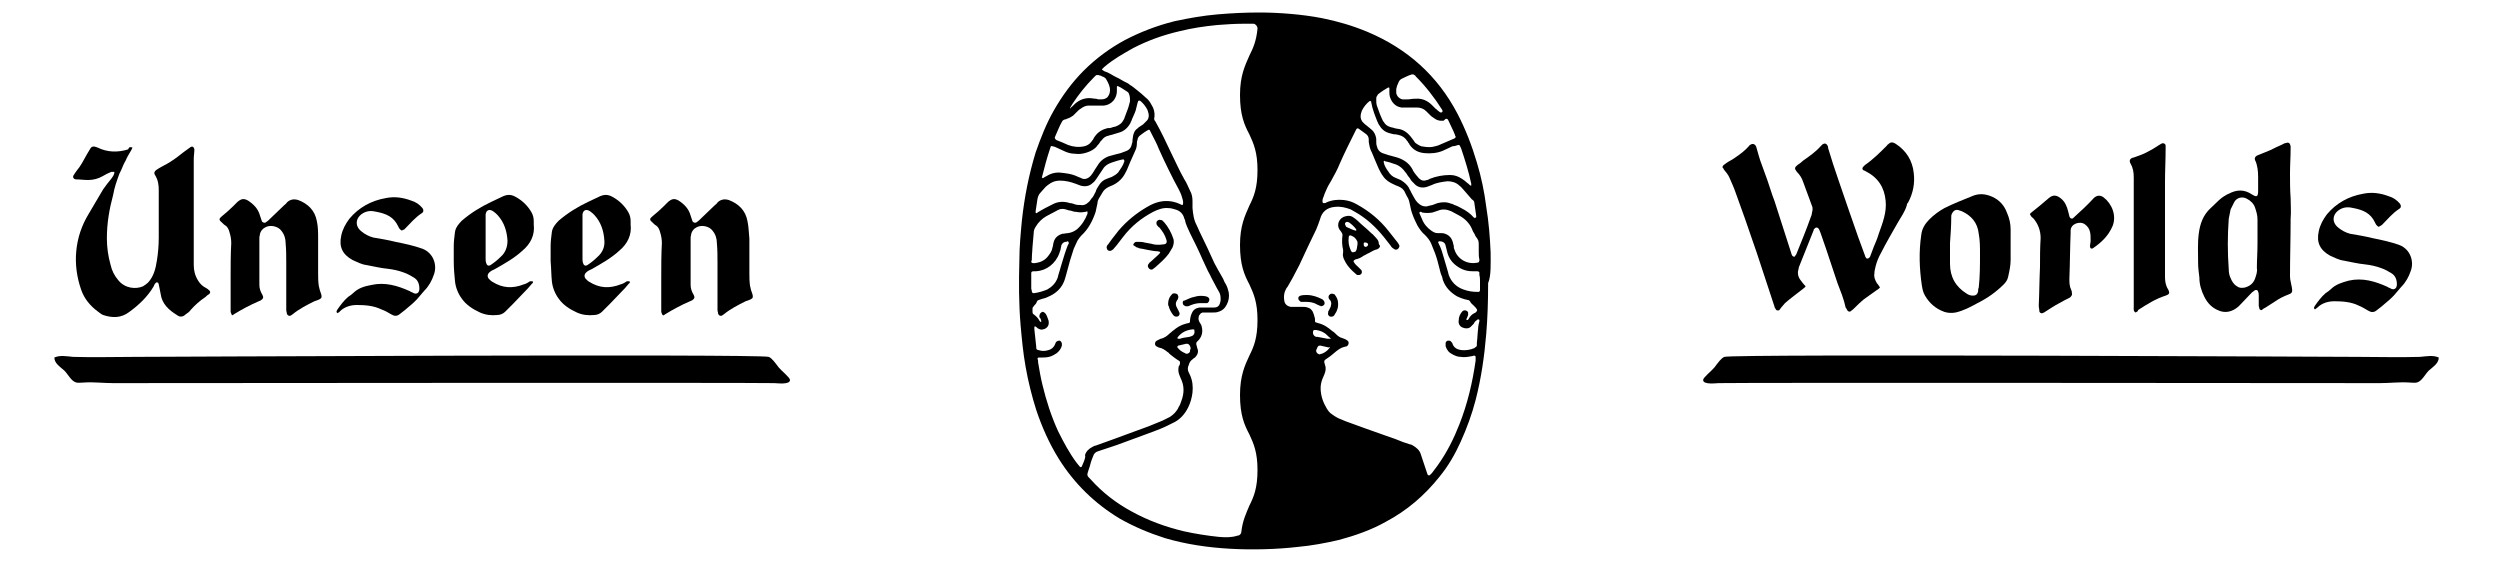 <?xml version="1.0" encoding="utf-8"?>
<!-- Generator: Adobe Illustrator 21.1.0, SVG Export Plug-In . SVG Version: 6.00 Build 0)  -->
<svg version="1.1" id="Layer_1" xmlns="http://www.w3.org/2000/svg" xmlns:xlink="http://www.w3.org/1999/xlink" x="0px" y="0px"
	 viewBox="0 0 400 90" style="enable-background:new 0 0 400 90;" xml:space="preserve">
<style type="text/css">
	.st0{fill-rule:evenodd;clip-rule:evenodd;}
</style>
<g>
	<path d="M21.2,23.6c-0.1,0.3-0.2,0.4-0.3,0.6c-0.3,0.5-0.6,1-0.8,1.5c-0.3,0.5-0.5,1-0.7,1.5c-0.1,0.2-0.2,0.4-0.3,0.6
		c-0.4,1.1-0.8,2.2-1,3.4c-0.6,2.2-1,4.5-1,6.9c0,1.5,0.2,2.9,0.6,4.3c0.2,0.9,0.6,1.7,1.2,2.4c1.1,1.4,2.9,1.5,4,1
		c0.3-0.2,0.6-0.4,0.8-0.6c0.9-1,1.2-2.2,1.4-3.5c0.2-1.2,0.3-2.5,0.3-3.7c0-2.5,0-5,0-7.6c0-0.8-0.1-1.6-0.6-2.4
		c-0.2-0.3-0.1-0.6,0.2-0.8c0.3-0.2,0.6-0.4,1-0.6c0.8-0.4,1.6-0.9,2.4-1.5c0.6-0.5,1.3-1,2-1.5c0.1-0.1,0.3-0.2,0.5-0.1
		c0.1,0.1,0.2,0.3,0.2,0.4c0,0.5-0.1,1-0.1,1.6c0,5.6,0,11.3,0,16.9c0,0.9,0.2,1.7,0.7,2.5c0.3,0.5,0.7,0.9,1.3,1.2
		c0.2,0.1,0.3,0.2,0.4,0.3c0.3,0.2,0.3,0.5,0,0.7c-0.2,0.1-0.3,0.2-0.5,0.4c-0.9,0.6-1.7,1.3-2.4,2.1c-0.2,0.3-0.5,0.5-0.8,0.7
		c-0.4,0.4-0.9,0.5-1.4,0.1c-1.3-0.8-2.4-1.8-2.6-3.4c-0.1-0.5-0.2-1-0.3-1.5c0-0.1-0.1-0.3-0.2-0.3c-0.2-0.1-0.3,0.1-0.4,0.2
		c-0.1,0.1-0.1,0.2-0.2,0.4c-1,1.7-2.4,3-3.9,4.1c-1.3,1-2.7,1-4.2,0.5c-0.3-0.1-0.6-0.4-0.9-0.6c-1.2-0.9-2.1-2-2.6-3.4
		c-0.7-2-1-4.1-0.8-6.2c0.2-2.2,0.9-4.2,2-6c0.8-1.3,1.5-2.6,2.3-3.9c0.4-0.6,0.9-1.2,1.3-1.7c0.2-0.3,0.5-0.6,0.5-1.1
		c-0.2,0-0.3,0-0.5,0c-0.5,0.2-0.9,0.4-1.4,0.7c-0.7,0.4-1.5,0.6-2.3,0.6c-0.7,0-1.3-0.1-2-0.1c-0.4-0.1-0.5-0.4-0.3-0.7
		c0.1-0.2,0.3-0.4,0.4-0.6c0.7-0.8,1.2-1.8,1.7-2.7c0.2-0.3,0.4-0.7,0.6-1c0.2-0.3,0.5-0.3,0.8-0.2c0.1,0,0.2,0.1,0.3,0.1
		c1.6,0.8,3.3,0.8,4.9,0.3C20.7,23.5,20.7,23.5,21.2,23.6"/>
	<path d="M106,50.4c-0.1-0.2-0.2-0.4-0.2-0.6c0-0.4,0-0.8,0-1.1c0-1.5,0-2.9,0-4.4c0-1.8,0-3.6,0.1-5.4c0-0.6-0.1-1.2-0.3-1.8
		c-0.1-0.4-0.3-0.8-0.6-1c-0.2-0.1-0.4-0.3-0.6-0.5c-0.5-0.4-0.5-0.6,0-1c0.6-0.5,1.2-1,1.8-1.6c0.2-0.2,0.4-0.4,0.7-0.7
		c0.6-0.5,1-0.6,1.7-0.2c0.9,0.6,1.6,1.3,1.9,2.4c0.1,0.3,0.2,0.6,0.3,0.9c0.1,0.2,0.4,0.3,0.6,0.2c0.1-0.1,0.3-0.2,0.4-0.3
		c0.8-0.8,1.7-1.6,2.5-2.4c0.2-0.2,0.4-0.3,0.5-0.5c0.5-0.5,1.1-0.6,1.8-0.4c1.6,0.6,2.7,1.7,3,3.4c0.2,0.9,0.2,1.9,0.3,2.8
		c0,1.8,0,3.6,0,5.4c0,0.7,0,1.4,0.1,2.1c0.1,0.5,0.2,0.9,0.4,1.4c0.1,0.4,0.1,0.6-0.3,0.8c-0.2,0.1-0.5,0.2-0.8,0.3
		c-1.2,0.6-2.4,1.2-3.5,2.1c-0.1,0.1-0.2,0.1-0.3,0.2c-0.2,0.1-0.5,0-0.6-0.3c0-0.2-0.1-0.4-0.1-0.6c0-2.5,0-5,0-7.5
		c0-1.1,0-2.1-0.1-3.2c0-0.7-0.2-1.4-0.7-2c-0.5-0.7-1.8-1-2.6-0.5c-0.4,0.2-0.7,0.6-0.8,1c0,0.2-0.1,0.4-0.1,0.6c0,2.5,0,5.1,0,7.6
		c0,0.6,0.2,1.1,0.5,1.6c0.2,0.4,0.1,0.6-0.2,0.8c-0.1,0.1-0.2,0.1-0.4,0.2c-1.4,0.6-2.7,1.3-4,2.1c-0.1,0.1-0.3,0.2-0.5,0.2
		C106.2,50.5,106.1,50.4,106,50.4"/>
	<path d="M37.1,50.4c-0.1-0.2-0.2-0.4-0.2-0.6c0-0.4,0-0.8,0-1.1c0-1.5,0-2.9,0-4.4c0-1.8,0-3.6,0.1-5.4c0-0.6-0.1-1.2-0.3-1.8
		c-0.1-0.4-0.3-0.8-0.6-1c-0.2-0.1-0.4-0.3-0.6-0.5c-0.5-0.4-0.5-0.6,0-1c0.6-0.5,1.2-1,1.8-1.6c0.2-0.2,0.4-0.4,0.7-0.7
		c0.6-0.5,1-0.6,1.7-0.2c0.9,0.6,1.6,1.3,1.9,2.4c0.1,0.3,0.2,0.6,0.3,0.9c0.1,0.2,0.4,0.3,0.6,0.2c0.1-0.1,0.3-0.2,0.4-0.3
		c0.8-0.8,1.7-1.6,2.5-2.4c0.2-0.2,0.4-0.3,0.5-0.5c0.5-0.5,1.1-0.6,1.8-0.4c1.6,0.6,2.7,1.7,3,3.4c0.2,0.9,0.2,1.9,0.2,2.8
		c0,1.8,0,3.6,0,5.4c0,0.7,0,1.4,0.1,2.1c0.1,0.5,0.2,0.9,0.4,1.4c0.1,0.4,0.1,0.6-0.3,0.8c-0.2,0.1-0.5,0.2-0.8,0.3
		c-1.2,0.6-2.4,1.2-3.5,2.1c-0.1,0.1-0.2,0.1-0.3,0.2c-0.2,0.1-0.5,0-0.6-0.3c0-0.2-0.1-0.4-0.1-0.6c0-2.5,0-5,0-7.5
		c0-1.1,0-2.1-0.1-3.2c0-0.7-0.2-1.4-0.7-2c-0.5-0.7-1.8-1-2.6-0.5c-0.4,0.2-0.7,0.6-0.8,1c0,0.2-0.1,0.4-0.1,0.6c0,2.5,0,5.1,0,7.6
		c0,0.6,0.2,1.1,0.5,1.6c0.2,0.4,0.1,0.6-0.2,0.8c-0.1,0.1-0.2,0.1-0.4,0.2c-1.4,0.6-2.7,1.3-4,2.1c-0.1,0.1-0.3,0.2-0.5,0.2
		C37.3,50.5,37.2,50.4,37.1,50.4"/>
	<path d="M72.6,41.8c0-0.8,0-1.6,0-2.4c0-0.8,0.1-1.5,0.2-2.3c0.1-0.7,0.6-1.3,1.1-1.8c1.4-1.2,3-2.2,4.7-3c0.6-0.3,1.3-0.6,1.9-0.9
		c0.7-0.3,1.3-0.3,2,0.1c1.1,0.6,1.9,1.4,2.5,2.4c0.3,0.5,0.4,1,0.4,1.5c0,0.2,0,0.3,0,0.5c0.2,1.7-0.5,3.1-1.8,4.2
		c-1.3,1.2-2.9,2.1-4.5,3c-0.2,0.1-0.5,0.2-0.7,0.4c-0.4,0.3-0.5,0.7-0.2,1.1c0.2,0.2,0.4,0.4,0.6,0.5c1.6,1,3.2,1.1,5,0.4
		c0.4-0.1,0.7-0.3,1-0.5c0.1,0,0.3,0,0.4,0c0.2,0.2,0,0.3-0.1,0.4c-0.2,0.2-0.4,0.5-0.6,0.7c-0.8,0.8-1.6,1.7-2.4,2.5
		c-0.4,0.4-0.9,0.9-1.3,1.3c-0.3,0.3-0.8,0.5-1.2,0.5c-1,0.1-1.9,0-2.8-0.4c-1.1-0.5-2.2-1.2-2.9-2.2c-0.6-0.8-1-1.8-1.1-2.8
		C72.7,44.1,72.6,42.9,72.6,41.8C72.6,41.8,72.6,41.8,72.6,41.8 M81.2,38.5c-0.1-1.5-0.5-2.9-1.6-4.1c-0.2-0.2-0.4-0.4-0.7-0.6
		c-0.6-0.4-1.1-0.2-1.2,0.5c0,0.2,0,0.4,0,0.6c0,2.2,0,4.4,0,6.5c0,0.2,0,0.5,0.1,0.7c0.1,0.4,0.4,0.5,0.7,0.3
		c0.6-0.4,1.1-0.8,1.6-1.3C80.8,40.5,81.2,39.6,81.2,38.5"/>
	<path d="M88.1,41.8c0-0.8,0-1.6,0-2.4c0-0.8,0.1-1.5,0.2-2.3c0.1-0.7,0.6-1.3,1.1-1.8c1.4-1.2,3-2.2,4.7-3c0.6-0.3,1.3-0.6,1.9-0.9
		c0.7-0.3,1.3-0.3,2,0.1c1.1,0.6,1.9,1.4,2.5,2.4c0.3,0.5,0.4,1,0.4,1.5c0,0.2,0,0.3,0,0.5c0.2,1.7-0.5,3.1-1.8,4.2
		c-1.3,1.2-2.9,2.1-4.5,3c-0.2,0.1-0.5,0.2-0.7,0.4c-0.4,0.3-0.5,0.7-0.2,1.1c0.2,0.2,0.4,0.4,0.6,0.5c1.6,1,3.2,1.1,5,0.4
		c0.4-0.1,0.7-0.3,1-0.5c0.1,0,0.3,0,0.4,0c0.2,0.2,0,0.3-0.1,0.4c-0.2,0.2-0.4,0.5-0.6,0.7c-0.8,0.8-1.6,1.7-2.4,2.5
		c-0.4,0.4-0.9,0.9-1.3,1.3c-0.3,0.3-0.8,0.5-1.2,0.5c-1,0.1-1.9,0-2.8-0.4c-1.1-0.5-2.2-1.2-2.9-2.2c-0.6-0.8-1-1.8-1.1-2.8
		C88.2,44.1,88.2,42.9,88.1,41.8C88.1,41.8,88.1,41.8,88.1,41.8 M96.7,38.5c-0.1-1.5-0.5-2.9-1.6-4.1c-0.2-0.2-0.4-0.4-0.7-0.6
		c-0.6-0.4-1.1-0.2-1.2,0.5c0,0.2,0,0.4,0,0.6c0,2.2,0,4.4,0,6.5c0,0.2,0,0.5,0.1,0.7c0.1,0.4,0.4,0.5,0.7,0.3
		c0.6-0.4,1.1-0.8,1.6-1.3C96.3,40.5,96.8,39.6,96.7,38.5"/>
	<path d="M64.3,36.9c-0.4-0.2-0.5-0.5-0.6-0.7c-0.7-1.5-1.9-2-3.4-2.3c-0.8-0.2-1.5-0.2-2.2,0.2c-1.2,0.7-1.4,2-0.3,2.9
		c0.6,0.5,1.2,0.8,1.9,1c1.2,0.2,2.4,0.4,3.6,0.7c1.5,0.3,2.9,0.6,4.3,1.1c1.8,0.7,2.4,2.7,1.8,4.2c-0.3,0.9-0.8,1.8-1.5,2.5
		c-0.4,0.5-0.8,0.9-1.2,1.4c-0.4,0.4-0.8,0.8-1.2,1.1c-0.2,0.2-0.5,0.4-0.7,0.6c-0.3,0.2-0.6,0.5-0.9,0.7c-0.4,0.3-0.8,0.3-1.3,0
		c-0.5-0.3-1-0.6-1.6-0.8c-1.2-0.6-2.6-0.7-3.9-0.7c-1,0-2,0.3-2.7,1C54.3,50,54.1,50,54,50.1c-0.3-0.2-0.1-0.4,0-0.6
		c0.5-0.7,1-1.4,1.7-2c0.3-0.2,0.6-0.4,0.8-0.6c0.8-0.8,1.8-1.1,2.9-1.3c2.2-0.5,4.2,0.1,6.2,1c0.1,0.1,0.2,0.1,0.4,0.2
		c0.6,0.4,1.1,0.1,1.1-0.6c0-0.7-0.2-1.4-0.9-1.8c-0.5-0.3-1-0.6-1.6-0.8c-0.8-0.3-1.7-0.5-2.6-0.6c-1.1-0.1-2.3-0.4-3.4-0.6
		c-0.8-0.1-1.5-0.5-2.2-0.8c-1.6-0.9-2.2-2.1-1.8-3.9c0.2-1,0.7-1.9,1.3-2.7c1.5-1.8,3.5-2.9,5.8-3.3c1.4-0.3,2.8-0.1,4.1,0.4
		c0.7,0.2,1.3,0.6,1.8,1.2c0.2,0.3,0.2,0.6-0.1,0.8c-1.1,0.7-1.9,1.7-2.8,2.6C64.5,36.8,64.4,36.8,64.3,36.9"/>
	<path d="M275.6,26.8c0-0.4,0.4-0.5,0.6-0.7c0.4-0.3,0.9-0.5,1.3-0.8c0.9-0.6,1.7-1.2,2.4-2c0-0.1,0.1-0.1,0.1-0.1
		c0.4-0.3,0.8-0.2,1,0.3c0.3,1,0.5,1.9,0.9,2.9c0.6,1.6,1.2,3.3,1.7,4.9c0.1,0.3,0.2,0.5,0.3,0.8c0.9,2.8,1.8,5.6,2.7,8.4
		c0.1,0.3,0.1,0.5,0.5,0.6c0.1-0.1,0.2-0.3,0.3-0.4c0.8-2,1.6-3.9,2.3-5.9c0.1-0.2,0.2-0.5,0.2-0.7c0.1-0.4,0.2-0.8,0-1.2
		c-0.5-1.3-0.9-2.5-1.4-3.8c-0.2-0.6-0.5-1.1-1-1.6c-0.4-0.5-0.4-0.7,0.1-1.1c0.3-0.2,0.6-0.4,0.9-0.7c1-0.7,2-1.4,2.8-2.3
		c0.1-0.1,0.2-0.2,0.3-0.3c0.3-0.2,0.6-0.2,0.8,0.2c0.1,0.1,0.1,0.3,0.1,0.4c1,3.4,2.2,6.6,3.3,9.9c0.5,1.4,1,2.9,1.5,4.3
		c0.4,1,0.7,2,1.1,3c0,0.1,0.1,0.3,0.2,0.4c0.1,0.1,0.2,0.1,0.4,0c0.1,0,0.1-0.2,0.2-0.2c0.2-0.5,0.4-1.1,0.6-1.6
		c0.3-0.7,0.6-1.4,0.8-2.1c0.6-1.7,1.3-3.4,1.1-5.3c-0.2-2.1-1.2-3.7-3.2-4.7c-0.1-0.1-0.3-0.1-0.4-0.2c-0.1-0.1-0.2-0.3,0-0.5
		c0.1-0.1,0.2-0.2,0.3-0.3c1.3-0.9,2.4-2,3.5-3.1c0.1-0.1,0.1-0.2,0.2-0.2c0.4-0.4,0.7-0.4,1.2-0.1c1.7,1.1,2.7,2.7,2.9,4.7
		c0.2,1.6-0.1,3.2-0.9,4.7c-0.1,0.1-0.2,0.2-0.2,0.4c-0.3,1.1-1,2-1.5,2.9c-0.9,1.6-1.8,3.1-2.6,4.7c-0.4,0.7-0.7,1.4-0.9,2.2
		c-0.1,0.4-0.2,0.8-0.2,1.2c-0.1,0.5,0.1,1,0.4,1.5c0.2,0.2,0.3,0.4,0.5,0.7c-0.2,0.2-0.3,0.3-0.5,0.4c-0.7,0.5-1.4,1-2.1,1.5
		c-0.5,0.4-1,0.9-1.4,1.3c-0.2,0.2-0.4,0.4-0.7,0.6c-0.1,0.1-0.3,0.1-0.5-0.1c-0.1-0.2-0.2-0.4-0.3-0.5c-0.3-1.4-0.8-2.6-1.3-3.9
		c-0.6-1.8-1.2-3.6-1.8-5.4c-0.3-0.9-0.6-1.7-0.9-2.6c-0.1-0.2-0.1-0.3-0.2-0.5c-0.1-0.2-0.2-0.4-0.5-0.4c-0.1,0-0.3,0.2-0.4,0.3
		c0,0,0,0.1,0,0.1c-0.8,2-1.6,4-2.4,6c0,0,0,0.1,0,0.1c-0.2,0.6-0.2,1.2,0.2,1.8c0.3,0.4,0.5,0.7,0.9,1.1c-0.1,0.2-0.3,0.3-0.4,0.4
		c-1,0.8-2,1.5-2.9,2.3c-0.2,0.2-0.4,0.5-0.6,0.7c-0.1,0.1-0.2,0.3-0.3,0.4c-0.1,0.1-0.3,0.1-0.5,0c-0.1-0.2-0.3-0.4-0.3-0.6
		c-0.9-2.8-1.9-5.7-2.8-8.5c-0.6-1.8-1.3-3.7-1.9-5.5c-0.5-1.3-0.9-2.6-1.4-3.9c-0.3-0.9-0.7-1.8-1.1-2.7c-0.2-0.5-0.6-0.9-0.9-1.3
		C275.8,27,275.7,26.9,275.6,26.8"/>
	<path d="M351.7,42.2c0-1.8-0.1-3.3,0.1-4.8c0.2-1.6,0.7-3,1.9-4.1c0.8-0.7,1.5-1.6,2.5-2.1c0.1-0.1,0.2-0.1,0.4-0.2
		c1.3-0.7,2.5-0.7,3.7,0.1c0.8,0.5,1,0.4,1-0.6c0-0.7,0-1.5,0-2.2c0-0.9-0.1-1.9-0.5-2.7c-0.1-0.3,0-0.5,0.3-0.7
		c0.7-0.3,1.5-0.6,2.2-0.9c0.6-0.3,1.2-0.6,1.9-0.9c0.2-0.1,0.3-0.2,0.5-0.2c0.5-0.2,0.7,0,0.8,0.5c0,0.1,0,0.3,0,0.4
		c0,1.3-0.1,2.6-0.1,3.9c0,1.3,0,2.7,0.1,4c0,1.1,0.1,2.2,0,3.3c0,3.1-0.1,6.2-0.1,9.2c0,0.6,0.2,1.2,0.3,1.8
		c0.1,0.6,0.1,0.9-0.5,1.1c-0.8,0.3-1.6,0.7-2.3,1.2c-0.5,0.3-0.9,0.6-1.4,0.9c-0.2,0.1-0.4,0.2-0.6,0.4c-0.1,0.1-0.4-0.1-0.4-0.2
		c0-0.2-0.1-0.3-0.1-0.5c0-0.5,0-1,0-1.6c0-0.2,0-0.4-0.1-0.6c0-0.3-0.4-0.4-0.6-0.2c-0.1,0.1-0.3,0.2-0.4,0.3
		c-0.7,0.7-1.4,1.5-2.1,2.2c-1,0.9-2.2,1.2-3.4,0.6c-0.9-0.4-1.6-1.1-2.1-2.1c-0.5-1-0.8-2-0.8-3.1
		C351.8,43.6,351.7,42.8,351.7,42.2 M361.2,39L361.2,39c0-1.3,0-2.6,0-3.9c0-0.7-0.2-1.3-0.4-1.9c-0.2-0.6-0.7-1.1-1.3-1.4
		c-0.7-0.4-1.6-0.2-2,0.5c-0.2,0.4-0.4,0.8-0.6,1.2c-0.1,0.5-0.2,1-0.3,1.5c-0.2,2.7-0.2,5.4,0,8.1c0,0.5,0.1,1,0.3,1.4
		c0.2,0.5,0.5,1,1,1.3c0.4,0.3,0.8,0.3,1.3,0.2c0.7-0.2,1.3-0.6,1.6-1.4c0.2-0.6,0.4-1.1,0.3-1.7C361.1,41.6,361.2,40.3,361.2,39"/>
	<path d="M321.7,39.3c0,0.8,0,1.5,0,2.3c0,0.9-0.2,1.8-0.4,2.7c-0.1,0.5-0.4,0.9-0.7,1.2c-1.2,1.2-2.6,2.2-4.2,3
		c-1.1,0.6-2.2,1.2-3.5,1.5c-0.6,0.1-1.2,0.1-1.8-0.1c-1.4-0.5-2.4-1.4-3.1-2.6c-0.3-0.5-0.4-1-0.5-1.6c-0.4-2.7-0.5-5.4-0.1-8.1
		c0.1-1,0.6-1.8,1.3-2.5c0.7-0.7,1.5-1.3,2.4-1.8c1.4-0.7,2.9-1.3,4.4-1.9c1.1-0.5,2.2-0.4,3.3,0.1c1.1,0.5,1.9,1.4,2.3,2.5
		c0.4,0.9,0.6,1.8,0.6,2.7C321.7,37.5,321.7,38.4,321.7,39.3C321.8,39.3,321.7,39.3,321.7,39.3 M312,38.9
		C312,38.9,312,38.9,312,38.9c0,1.1,0,2.2,0,3.3c0,2.1,0.9,3.7,2.7,4.8c0.3,0.2,0.6,0.3,1,0.3c0.4,0,0.7-0.2,0.8-0.7
		c0-0.2,0-0.4,0.1-0.6c0.2-1.8,0.2-3.6,0.2-5.4c0-1.1,0-2.1-0.2-3.2c-0.2-1.8-1.2-2.9-2.7-3.6c-0.2-0.1-0.4-0.1-0.6-0.2
		c-0.5-0.1-0.8,0.2-1,0.6c-0.1,0.2-0.1,0.3-0.1,0.5C312.2,36.1,312.1,37.5,312,38.9"/>
	<path d="M380.6,36.3c-0.4-0.2-0.5-0.5-0.6-0.7c-0.7-1.5-1.9-2-3.4-2.3c-0.8-0.2-1.5-0.2-2.2,0.2c-1.2,0.7-1.4,2-0.3,2.9
		c0.6,0.5,1.2,0.8,1.9,1c1.2,0.2,2.4,0.4,3.6,0.7c1.5,0.3,2.9,0.6,4.3,1.1c1.8,0.7,2.4,2.7,1.8,4.2c-0.3,0.9-0.8,1.8-1.5,2.5
		c-0.4,0.5-0.8,0.9-1.2,1.4c-0.4,0.4-0.8,0.8-1.2,1.1c-0.2,0.2-0.5,0.4-0.7,0.6c-0.3,0.2-0.6,0.5-0.9,0.7c-0.4,0.3-0.8,0.3-1.3,0
		c-0.5-0.3-1-0.6-1.5-0.8c-1.2-0.6-2.6-0.7-3.9-0.7c-1,0-2,0.3-2.7,1c-0.1,0.1-0.3,0.2-0.4,0.3c-0.3-0.2-0.1-0.4,0-0.6
		c0.5-0.7,1-1.4,1.7-2c0.3-0.2,0.6-0.4,0.8-0.6c0.8-0.8,1.8-1.1,2.9-1.4c2.2-0.5,4.2,0.1,6.2,1c0.1,0.1,0.2,0.1,0.4,0.2
		c0.6,0.4,1.1,0.1,1.1-0.6c0-0.7-0.2-1.4-0.9-1.8c-0.5-0.3-1-0.6-1.6-0.8c-0.8-0.3-1.7-0.5-2.6-0.6c-1.1-0.1-2.3-0.4-3.4-0.6
		c-0.8-0.1-1.5-0.5-2.2-0.8c-1.6-0.9-2.2-2.1-1.8-3.9c0.2-1,0.7-1.9,1.3-2.7c1.5-1.8,3.5-2.9,5.8-3.3c1.4-0.3,2.8-0.1,4.1,0.4
		c0.7,0.2,1.3,0.6,1.8,1.2c0.2,0.3,0.2,0.6-0.1,0.8c-1.1,0.7-1.9,1.7-2.8,2.6C380.8,36.2,380.7,36.2,380.6,36.3"/>
	<path d="M341.7,50c-0.4-0.2-0.3-0.6-0.3-0.9c0-1.5,0-3,0-4.6c0-5.4,0-10.7,0-16.1c0-0.8-0.1-1.5-0.5-2.2c-0.3-0.5-0.1-0.9,0.5-1
		c0.8-0.3,1.5-0.5,2.2-0.9c0.6-0.3,1.1-0.6,1.7-1c0.2-0.1,0.3-0.2,0.5-0.3c0.3-0.2,0.7,0,0.7,0.3c0,0.2,0,0.3,0,0.5
		c0,1.8-0.1,3.5-0.1,5.3c0,0.2,0,0.4,0,0.6c0,4.6,0,9.1,0,13.7c0,0.3,0,0.6,0,0.9c0,0.7,0.1,1.4,0.5,2c0.3,0.6,0.2,0.8-0.4,1
		c-1.6,0.5-3,1.4-4.4,2.3C342.1,49.8,341.9,49.9,341.7,50"/>
	<path d="M324.8,34.3c0-0.1,0.1-0.2,0.1-0.2c1-0.8,2-1.6,2.9-2.4c0.7-0.6,1.3-0.5,2,0.1c0.6,0.5,0.9,1.2,1.1,2
		c0.1,0.3,0.1,0.5,0.2,0.8c0.1,0.4,0.5,0.5,0.7,0.2c1.1-1,2.2-2,3.2-3.1c0.5-0.5,1.1-0.5,1.6-0.1c1.3,1,2.1,2.9,1.4,4.6
		c-0.7,1.6-1.8,2.6-3.1,3.5c-0.3,0.2-0.5,0-0.5-0.3c0-0.3,0.1-0.6,0.1-0.9c0-0.5,0-1-0.1-1.4c-0.1-0.5-0.4-0.9-0.8-1.2
		c-0.8-0.6-2.3-0.1-2.3,1c0,0.1,0,0.3,0,0.4c-0.1,2.4-0.1,4.8-0.2,7.3c0,0.6,0,1.2,0.3,1.8c0.1,0.2,0.1,0.3,0.1,0.5
		c0.1,0.3-0.1,0.5-0.3,0.7c-0.6,0.3-1.2,0.6-1.7,0.9c-0.8,0.4-1.5,0.9-2.3,1.4c-0.1,0.1-0.2,0.1-0.4,0.2c-0.2,0.1-0.5-0.1-0.5-0.3
		c0-0.3-0.1-0.6-0.1-0.9c0.1-2.1,0.1-4.1,0.2-6.2c0-1.5,0-3,0.1-4.6c0-1.2-0.4-2.3-1.2-3.2C325,34.7,324.9,34.5,324.8,34.3"/>
	<path class="st0" d="M8.7,57.2c0.9-0.4,1.9-0.2,3-0.1c3.3,0.1,6.8,0,9.9,0c1.6,0,99.9-0.5,101.4,0c0.5,0.2,1,0.9,1.6,1.7
		c0.5,0.6,1.8,1.6,1.8,2c0,0.8-2.1,0.5-2.5,0.5c-3.3-0.1-102,0-105.8,0c-1.5,0-3.2-0.2-4.6-0.1c-0.5,0-1,0.1-1.3,0
		c-0.8-0.2-1.3-1.3-1.9-1.9C9.5,58.6,8.7,58.1,8.7,57.2"/>
	<path class="st0" d="M390.2,57.2c-0.9-0.4-1.9-0.2-3-0.1c-3.3,0.1-6.8,0-9.9,0c-1.6,0-99.9-0.5-101.4,0c-0.5,0.2-1,0.9-1.6,1.7
		c-0.5,0.6-1.8,1.6-1.8,2c0,0.8,2.1,0.5,2.5,0.5c3.3-0.1,102,0,105.8,0c1.5,0,3.2-0.2,4.6-0.1c0.5,0,1,0.1,1.3,0
		c0.8-0.2,1.3-1.3,1.9-1.9C389.4,58.6,390.2,58.1,390.2,57.2"/>
	<path d="M220.6,38.9c0-0.3-0.2-0.6-0.4-0.8c-0.3-0.3-0.5-0.6-0.8-0.8c-0.7-0.7-1.5-1.3-2.2-2c-0.2-0.2-0.5-0.4-0.8-0.6
		c-0.3-0.2-0.7-0.2-1.1-0.1c-1,0.2-1.5,1.3-1,2.1c0.1,0.1,0.2,0.3,0.3,0.4c0.1,0.2,0.2,0.3,0.2,0.5c-0.1,0.8-0.1,1.6,0.1,2.4
		c0,0.1,0,0.3,0,0.4c-0.1,0.4,0,0.7,0.1,1c0.1,0.2,0.2,0.4,0.3,0.6c0.4,0.7,1,1.3,1.6,1.8c0.1,0.1,0.2,0.2,0.3,0.2
		c0.1,0,0.2,0,0.3,0c0.4-0.1,0.5-0.5,0.3-0.8c-0.1-0.1-0.3-0.3-0.4-0.4c-0.3-0.3-0.6-0.5-0.8-0.9c-0.1-0.1,0-0.2,0.1-0.3
		c0.1,0,0.1-0.1,0.2-0.1c0.5-0.1,0.9-0.3,1.3-0.6c0.3-0.1,0.5-0.3,0.8-0.4c0.4-0.2,0.8-0.5,1.3-0.6c0.1,0,0.1-0.1,0.2-0.1
		c0.2-0.1,0.3-0.3,0.3-0.5C220.7,39.2,220.6,39.1,220.6,38.9 M215.3,36.1c-0.1-0.1-0.1-0.3-0.1-0.4c0.1-0.1,0.2-0.2,0.3-0.2
		c0.2,0,0.4,0.1,0.5,0.2c0.4,0.3,0.7,0.6,1,1c0,0,0,0,0,0.1c0,0,0,0,0,0.1c0,0,0,0-0.1,0c-0.5-0.1-1-0.4-1.5-0.6
		C215.4,36.2,215.3,36.2,215.3,36.1 M216.9,40.2c0,0.1-0.1,0.1-0.2,0.1c-0.2,0.1-0.4,0.1-0.5-0.1c0-0.1-0.1-0.1-0.1-0.2
		c-0.3-0.7-0.4-1.3-0.3-2.1c0-0.2,0.2-0.3,0.4-0.2c0.5,0.2,0.8,0.5,1,1c0,0.2,0,0.4,0,0.4C217.1,39.7,217.1,40,216.9,40.2
		 M218.5,39.5c-0.1,0-0.3-0.1-0.3-0.3c0-0.1,0-0.2,0-0.3c0,0,0-0.1,0.1-0.1c0.1,0,0.2,0,0.3,0c0.2,0.1,0.3,0.2,0.3,0.3
		C218.9,39.3,218.7,39.5,218.5,39.5"/>
	<path d="M211.7,48c0,0-0.1-0.1-0.1-0.1c-0.8-0.4-1.6-0.7-2.5-0.7c-0.3,0-0.7,0-1,0.1c-0.4,0.1-0.5,0.5-0.2,0.8
		c0.1,0.1,0.2,0.2,0.3,0.2c0.3,0,0.5,0,0.8,0c0.6,0,1.2,0.1,1.7,0.4c0.1,0.1,0.3,0.1,0.4,0.2c0.1,0,0.2,0,0.2,0.1
		c0.2,0,0.5-0.1,0.6-0.3C212,48.4,211.9,48.2,211.7,48"/>
	<path d="M213.5,47.1c-0.2-0.1-0.5-0.2-0.7,0c-0.2,0.1-0.3,0.4-0.2,0.6c0,0.1,0.1,0.2,0.2,0.3c0.3,0.4,0.2,0.7,0.1,1.1
		c-0.1,0.2-0.2,0.4-0.3,0.6c-0.1,0.1-0.1,0.2-0.1,0.4c-0.1,0.2,0.1,0.4,0.2,0.5c0.2,0.1,0.4,0.1,0.6,0c0.1-0.1,0.2-0.1,0.2-0.2
		c0.2-0.3,0.4-0.6,0.5-1c0.1-0.3,0.1-0.6,0.1-0.8c0-0.6-0.2-1-0.5-1.4C213.6,47.2,213.6,47.1,213.5,47.1"/>
	<path d="M181.9,39.6c0.1,0,0.2,0,0.3,0.1c0.3,0.1,0.7,0.1,1,0.2c0.7,0.1,1.3,0.3,2,0.3c0.1,0,0.3,0.1,0.4,0.1c0,0,0.1,0.1,0,0.1
		c0,0.1-0.1,0.2-0.2,0.3c-0.4,0.4-0.8,0.7-1.2,1.1c-0.1,0.1-0.3,0.2-0.4,0.4c-0.2,0.2-0.2,0.5,0,0.7c0.1,0.2,0.4,0.3,0.6,0.2
		c0.1-0.1,0.3-0.2,0.4-0.3c0.8-0.7,1.6-1.4,2.2-2.2c0.2-0.3,0.4-0.7,0.6-1c0.2-0.5,0.3-1,0.1-1.5c-0.3-0.9-0.8-1.8-1.4-2.5
		c-0.1-0.1-0.2-0.2-0.3-0.3c-0.1-0.1-0.2-0.1-0.3-0.1c-0.2-0.1-0.4,0-0.6,0.2c-0.1,0.2-0.1,0.4,0,0.6c0.1,0.1,0.2,0.3,0.4,0.4
		c0.5,0.6,0.9,1.2,1.1,1.9c0.2,0.5,0,0.8-0.5,0.8c-0.6,0.1-1.3,0.1-1.9-0.1c-0.4-0.1-0.7-0.1-1.1-0.2c-0.3-0.1-0.6-0.1-0.9-0.1
		c-0.1,0-0.3,0-0.4,0c-0.2,0-0.4,0.2-0.5,0.5C181.5,39.3,181.7,39.5,181.9,39.6"/>
	<path d="M189.7,49c0.1,0,0.3,0,0.4,0c0.2-0.1,0.3-0.1,0.5-0.2c0.5-0.2,1-0.3,1.5-0.3c0.2,0,0.4,0,0.6,0c0.1,0,0.3,0,0.4,0
		c0.2,0,0.4-0.3,0.4-0.6c0-0.1-0.1-0.3-0.3-0.4c-0.1,0-0.2-0.1-0.3-0.1c-0.6-0.1-1.2-0.1-1.8,0.1c-0.6,0.1-1.1,0.4-1.6,0.6
		c0,0,0,0-0.1,0c-0.2,0.1-0.2,0.4-0.1,0.6C189.3,48.8,189.5,48.9,189.7,49"/>
	<path d="M187.6,47c0,0-0.1,0.1-0.1,0.1c-0.4,0.4-0.6,0.9-0.6,1.5c0,0.1,0,0.3,0.1,0.4c0.1,0.5,0.4,1,0.7,1.4c0,0,0.1,0.1,0.1,0.1
		c0.2,0.2,0.5,0.2,0.7,0.1c0.2-0.1,0.3-0.4,0.2-0.6c-0.1-0.1-0.1-0.3-0.2-0.4c-0.1-0.2-0.2-0.4-0.3-0.6c-0.1-0.3-0.1-0.6,0.1-0.9
		c0.1-0.1,0.2-0.3,0.2-0.4c0.1-0.2,0-0.4-0.1-0.6C188.1,46.9,187.8,46.9,187.6,47"/>
	<path d="M238.5,40.4c-0.1-2.4-0.3-4.9-0.7-7.3c-0.3-2.4-0.8-4.8-1.5-7.1c-0.8-2.7-1.8-5.3-3.1-7.8c-3.2-6.1-8-10.4-14.4-13.1
		c-2.4-1-4.8-1.7-7.3-2.2c-3.1-0.6-6.8-0.9-10-0.9c-2.2,0-4.4,0.1-6.7,0.3c-2.3,0.2-4.6,0.6-6.9,1.1c-2.8,0.7-5.4,1.7-7.9,3
		c-2.4,1.3-4.6,2.9-6.6,4.9c-1.9,1.9-3.5,4.1-4.8,6.4c-1.2,2.1-2.1,4.4-2.9,6.7c-1.1,3.6-1.8,7.2-2.2,10.9c-0.2,2.1-0.4,4.2-0.4,6.3
		c-0.1,3.5-0.1,7,0.2,10.5c0.2,2.2,0.4,4.4,0.8,6.6c0.4,2.3,1,4.7,1.7,6.9c0.9,2.7,2.1,5.4,3.6,7.8c2.5,4,5.8,7.2,9.8,9.6
		c2.3,1.3,4.7,2.3,7.2,3.1c3.4,1,6.9,1.5,10.4,1.7c3.5,0.2,7.5,0.1,10.9-0.3c2.2-0.2,4.3-0.6,6.5-1.1c2.6-0.7,5.2-1.6,7.5-2.9
		c3.4-1.8,6.2-4.2,8.6-7.2c1.4-1.7,2.5-3.6,3.4-5.6c1-2.2,1.8-4.4,2.4-6.7c0.9-3.5,1.4-7,1.7-10.6c0.2-2.5,0.3-5,0.3-8.1
		C238.6,44.1,238.5,42.2,238.5,40.4 M236.6,39.4c0,0.3,0,0.6,0,0.9h0c0,0.4,0,0.8,0.1,1.2c0,0.1,0,0.2,0,0.2c0,0.1-0.1,0.3-0.2,0.3
		c-1.7,0.4-3.3-0.5-3.8-2.1c-0.1-0.2-0.1-0.4-0.1-0.6c-0.1-0.2-0.1-0.5-0.2-0.7c-0.2-0.6-0.6-1-1.2-1.2c-0.2-0.1-0.5-0.1-0.7-0.1
		c-0.2,0-0.3,0-0.5,0c-0.4,0-0.7-0.2-1-0.4c-0.7-0.5-1.2-1.1-1.5-1.9c-0.1-0.3-0.3-0.6-0.4-0.9c0-0.1,0.1-0.3,0.2-0.2
		c0.1,0,0.2,0,0.2,0.1c0.6,0.1,1.2,0.1,1.7,0c0.3-0.1,0.6-0.2,0.9-0.3c0.7-0.3,1.4-0.2,2.1,0.1c0.4,0.2,0.9,0.5,1.3,0.7
		c0.9,0.5,1.6,1.2,2,2.1c0.1,0.3,0.2,0.5,0.4,0.8c0.1,0.1,0.1,0.3,0.2,0.4C236.6,38.5,236.6,38.5,236.6,39.4 M235.9,32.5
		c0.1,0.7,0.2,1.5,0.3,2.1c0,0.1,0,0.2-0.1,0.2c0,0-0.1,0.1-0.1,0.1c-0.1,0-0.1-0.1-0.2-0.1c-0.5-0.6-1.2-1.1-2-1.5
		c-0.4-0.2-0.7-0.4-1.1-0.5c-0.2-0.1-0.3-0.2-0.5-0.2c-0.7-0.3-1.4-0.3-2.2-0.1c-0.3,0.1-0.5,0.2-0.8,0.3c-0.3,0.1-0.6,0.1-0.8,0.2
		c-0.6,0.1-1.1-0.1-1.6-0.6c-0.2-0.2-0.4-0.5-0.5-0.7c-0.2-0.3-0.3-0.6-0.5-0.9c-0.1-0.3-0.3-0.5-0.4-0.8c-0.3-0.5-0.8-0.9-1.3-1.2
		c-0.2-0.1-0.5-0.2-0.7-0.3c-0.6-0.2-1-0.6-1.3-1.1c-0.3-0.4-0.6-0.9-0.7-1.4c0-0.1,0-0.2,0-0.2c0-0.1,0.1-0.1,0.2,0
		c0.5,0.1,0.9,0.2,1.4,0.4c0.8,0.2,1.4,0.7,1.9,1.4c0.2,0.2,0.3,0.5,0.5,0.7c0.2,0.2,0.3,0.5,0.5,0.7c0.2,0.2,0.4,0.4,0.6,0.6
		c0.5,0.4,1.1,0.5,1.8,0.3c0.3-0.1,0.5-0.2,0.8-0.3c0.8-0.4,1.7-0.5,2.5-0.6c0.7,0,1.4,0.2,1.9,0.7c0.3,0.2,0.5,0.5,0.7,0.7
		c0.4,0.5,0.9,1,1.3,1.5C235.7,32,235.9,32.2,235.9,32.5 M233.3,23.2c0.1,0,0.3,0,0.3,0.2c0.1,0.1,0.1,0.2,0.2,0.4
		c0.6,1.8,1.2,3.7,1.6,5.6c0,0.1,0,0.2,0,0.2c0,0,0,0.1,0,0.1c0,0-0.1,0-0.1,0c-0.2-0.1-0.3-0.3-0.5-0.4c-0.3-0.3-0.6-0.5-0.9-0.7
		c-0.6-0.4-1.2-0.6-1.9-0.6c-1.1,0-2.2,0.2-3.2,0.6c-0.2,0.1-0.3,0.2-0.5,0.2c-0.5,0.2-0.9,0.1-1.3-0.3c-0.2-0.2-0.3-0.4-0.5-0.6
		c-0.2-0.3-0.4-0.5-0.5-0.8c-0.6-1.1-1.6-1.7-2.8-2c-0.4-0.1-0.7-0.2-1.1-0.3c-0.3-0.1-0.6-0.2-0.9-0.3c-0.5-0.2-0.8-0.6-0.9-1.1
		c-0.1-0.3-0.1-0.5-0.1-0.8c0-0.1,0-0.3,0-0.4c-0.1-0.6-0.3-1.1-0.8-1.5c-0.2-0.2-0.4-0.3-0.6-0.5c-0.3-0.2-0.5-0.4-0.8-0.7
		c-0.2-0.3-0.3-0.5-0.3-0.9c0-0.3,0.1-0.6,0.2-0.9c0.3-0.6,0.7-1.1,1.2-1.5c0.1-0.1,0.3,0,0.3,0.1c0,0,0,0,0,0.1
		c0.2,1.1,0.6,2.1,1,3.1c0.1,0.1,0.1,0.3,0.2,0.4c0.4,0.7,0.9,1.2,1.7,1.4c0.3,0.1,0.7,0.2,1,0.2c0.2,0,0.4,0.1,0.5,0.1
		c0.5,0.1,1,0.4,1.3,0.9c0.1,0.1,0.2,0.2,0.2,0.3c0.1,0.1,0.2,0.2,0.2,0.3c0.6,0.9,1.4,1.3,2.4,1.4c1,0.1,2.1,0,3-0.4
		c0.5-0.2,1-0.5,1.5-0.7C232.7,23.4,233,23.3,233.3,23.2 M231.4,19c0.1,0,0.3,0.1,0.3,0.2c0,0.1,0.1,0.1,0.1,0.2
		c0.3,0.7,0.7,1.4,1,2.2c0,0.1,0,0.1,0.1,0.2c0,0.1,0,0.2-0.1,0.3c-0.1,0-0.1,0.1-0.2,0.1c-0.7,0.3-1.4,0.6-2.1,0.9
		c-0.4,0.2-0.8,0.3-1.3,0.4c-0.6,0.1-1.2,0-1.8-0.1c-0.3-0.1-0.6-0.3-0.9-0.5c-0.1-0.1-0.2-0.2-0.3-0.4c-0.1-0.1-0.2-0.3-0.3-0.4
		c-0.6-0.8-1.3-1.4-2.3-1.5c-0.2,0-0.4-0.1-0.5-0.1c-0.2-0.1-0.5-0.1-0.7-0.2c-0.4-0.1-0.8-0.4-1-0.8c0,0-0.1-0.1-0.1-0.1
		c-0.4-0.8-0.7-1.6-1-2.5c-0.1-0.3-0.1-0.7-0.1-1c0-0.2,0-0.4,0.1-0.5c0.1-0.1,0.1-0.3,0.3-0.4c0.5-0.4,1-0.7,1.5-1
		c0.1,0,0.2,0,0.2,0.1c0,0.1,0,0.2,0,0.2c0,0.2,0,0.3,0,0.5c0,0.5,0.1,0.9,0.4,1.4c0.4,0.6,0.9,0.9,1.5,1c0.3,0,0.6,0,0.9,0
		c0.2,0,0.4,0,0.6,0v0c0.3,0,0.7,0,1,0c0.6,0,1.1,0.2,1.5,0.6c0.2,0.2,0.3,0.3,0.5,0.5c0.2,0.2,0.4,0.4,0.6,0.5
		c0.5,0.4,1,0.6,1.7,0.5C231.2,19.1,231.3,19,231.4,19 M225.9,11.9c0.1,0,0.3,0,0.4,0.1c0.1,0.1,0.2,0.1,0.2,0.2
		c1.6,1.6,3,3.4,4.2,5.3c0.1,0.1,0.1,0.2,0.1,0.3c0,0.1-0.1,0.2-0.2,0.2c-0.2,0-0.3-0.1-0.4-0.2c-0.2-0.1-0.3-0.3-0.5-0.4
		c-0.2-0.2-0.4-0.4-0.6-0.6c-0.7-0.7-1.6-1.1-2.6-1c-0.1,0-0.2,0-0.2,0c-0.4,0-0.7,0.1-1.1,0.1c-0.3,0-0.5,0-0.8,0
		c-0.5-0.1-0.9-0.5-1-1c0-0.2,0-0.4,0-0.6c0-0.2,0.1-0.3,0.1-0.5c0.5-1.2,0.4-1,1.4-1.5C225.3,12.1,225.6,12,225.9,11.9 M171.3,17.1
		c0.1-0.2,0.2-0.3,0.3-0.5c1-1.5,2.1-2.9,3.4-4.2c0.1-0.1,0.2-0.2,0.3-0.3c0.1-0.1,0.2-0.1,0.4-0.1c0.1,0,0.2,0.1,0.4,0.1
		c0.3,0.2,0.7,0.2,0.9,0.6c0.3,0.5,0.6,1.1,0.6,1.7c0,0.4-0.1,0.7-0.3,1c-0.1,0.2-0.3,0.3-0.5,0.4c-0.3,0.1-0.5,0.1-0.8,0.1
		c-0.2,0-0.4,0-0.6-0.1c-0.4,0-0.7-0.1-1.1-0.1c-0.9,0-1.6,0.3-2.3,0.9c-0.1,0.1-0.3,0.3-0.4,0.4c-0.1,0.1-0.3,0.2-0.4,0.4
		C171.2,17.3,171.2,17.2,171.3,17.1 M168.8,21.9C168.8,21.9,168.8,21.8,168.8,21.9c0.4-0.9,0.7-1.7,1.1-2.4c0.1-0.2,0.2-0.3,0.5-0.4
		c0.1,0,0.2,0,0.3-0.1c0.4-0.1,0.7-0.3,1-0.5c0.2-0.2,0.4-0.4,0.6-0.6c0.2-0.2,0.4-0.4,0.6-0.5c0.4-0.3,0.8-0.5,1.2-0.5
		c0.4,0,0.8,0,1.2,0c0,0,0,0,0,0c0.4,0,0.8,0,1.2,0c1.5-0.1,2.2-1.3,2.2-2.3c0-0.2,0-0.5,0-0.7c0-0.1,0.1-0.2,0.2-0.1
		c0.5,0.2,1,0.6,1.5,0.9c0.2,0.1,0.2,0.3,0.3,0.5c0.1,0.3,0.1,0.7,0.1,1c-0.1,0.4-0.2,0.8-0.3,1.1c-0.2,0.5-0.4,1.1-0.6,1.6
		c0,0.1-0.1,0.2-0.2,0.4c-0.2,0.4-0.6,0.7-1.1,0.9c-0.2,0.1-0.5,0.1-0.7,0.2c-0.2,0.1-0.5,0.1-0.7,0.1c-0.8,0.2-1.5,0.6-2,1.3
		c-0.1,0.1-0.2,0.3-0.3,0.5c-0.1,0.1-0.2,0.3-0.3,0.4c-0.3,0.4-0.7,0.6-1.1,0.7c-0.9,0.2-1.8,0.1-2.6-0.2c-0.3-0.1-0.6-0.3-0.9-0.4
		c-0.3-0.1-0.7-0.3-1-0.4C168.8,22.2,168.7,22.1,168.8,21.9 M166.7,28.4c0.4-1.6,0.8-3.1,1.3-4.6c0-0.1,0.1-0.2,0.1-0.3
		c0-0.1,0.2-0.2,0.3-0.1c0.1,0,0.3,0.1,0.4,0.1c0.4,0.2,0.9,0.4,1.3,0.6c0.6,0.3,1.2,0.5,1.9,0.5c0.6,0.1,1.3,0,1.9-0.2
		c0.6-0.2,1.2-0.5,1.6-1c0.1-0.2,0.3-0.3,0.4-0.5c0.1-0.2,0.2-0.3,0.4-0.5c0.3-0.4,0.6-0.6,1.1-0.7c0.2-0.1,0.5-0.1,0.7-0.2
		c0.3-0.1,0.7-0.2,1-0.3c0.7-0.2,1.3-0.7,1.7-1.4c0.1-0.1,0.1-0.3,0.2-0.4c0.2-0.6,0.5-1.1,0.7-1.7c0.1-0.4,0.2-0.8,0.3-1.2
		c0-0.1,0.1-0.2,0.1-0.3c0-0.1,0.2-0.1,0.3-0.1c0.5,0.4,0.9,0.9,1.2,1.5c0.1,0.3,0.2,0.6,0.2,0.9c0,0.3-0.1,0.6-0.3,0.8
		c-0.2,0.2-0.4,0.4-0.6,0.6c-0.2,0.1-0.4,0.3-0.6,0.4c-0.2,0.1-0.3,0.3-0.5,0.4c-0.3,0.3-0.4,0.6-0.5,1c0,0.2-0.1,0.5-0.1,0.7
		c0,0.2,0,0.4-0.1,0.6c-0.1,0.6-0.4,1-1,1.2c-0.3,0.1-0.5,0.2-0.8,0.3c-0.3,0.1-0.5,0.1-0.8,0.2c-0.4,0.1-0.7,0.2-1.1,0.3
		c-0.8,0.3-1.4,0.8-1.8,1.5c-0.3,0.4-0.5,0.8-0.7,1.1c-0.2,0.3-0.4,0.6-0.7,0.8c-0.3,0.2-0.6,0.3-1,0.2c-0.2-0.1-0.4-0.2-0.7-0.3
		c-1-0.5-2-0.6-3.1-0.7c-0.7,0-1.4,0.2-2,0.6c-0.2,0.1-0.4,0.2-0.5,0.3c0,0-0.1,0-0.1,0c0,0,0,0,0-0.1
		C166.7,28.5,166.7,28.5,166.7,28.4 M165.7,33.8c0.1-0.7,0.2-1.4,0.3-2c0.1-0.4,0.2-0.7,0.5-1c0.3-0.3,0.5-0.6,0.8-0.9
		c0.2-0.2,0.5-0.4,0.8-0.6c0.5-0.3,1-0.4,1.5-0.4c0.9,0,1.7,0.2,2.5,0.5c0.3,0.1,0.5,0.2,0.8,0.3c0.7,0.2,1.4,0.1,1.9-0.4
		c0.3-0.2,0.5-0.5,0.7-0.8c0.2-0.3,0.4-0.6,0.6-0.9c0.1-0.2,0.3-0.4,0.4-0.6c0.3-0.5,0.8-0.8,1.4-1c0.6-0.2,1.2-0.4,1.8-0.5
		c0.1,0,0.2,0.1,0.2,0.3c-0.2,0.7-0.6,1.2-1,1.8c-0.3,0.3-0.6,0.5-1,0.7c-0.3,0.1-0.5,0.2-0.8,0.3c-0.6,0.2-1,0.6-1.3,1.1
		c-0.2,0.3-0.4,0.6-0.5,1c-0.2,0.3-0.3,0.7-0.6,1c-0.2,0.2-0.3,0.5-0.6,0.7c-0.3,0.3-0.7,0.5-1.2,0.4c-0.3,0-0.6,0-0.9-0.1
		c-0.3-0.1-0.5-0.2-0.8-0.2c-0.9-0.3-1.9-0.3-2.8,0.2c-0.8,0.4-1.6,0.8-2.4,1.3c0,0-0.1,0.1-0.1,0.1c-0.1,0-0.2,0-0.2-0.1
		C165.7,33.9,165.7,33.8,165.7,33.8 M165.1,41.2c0-0.6,0.1-1.2,0.1-1.7c0,0,0,0,0,0c0.1-0.8,0.1-1.5,0.2-2.3c0-0.3,0.1-0.6,0.3-0.9
		c0.4-0.7,1-1.3,1.7-1.7c0.6-0.3,1.1-0.6,1.7-0.9c0.1-0.1,0.3-0.1,0.4-0.2c0.3-0.1,0.7-0.1,1,0c0.3,0.1,0.6,0.2,0.8,0.2
		c0.3,0.1,0.6,0.2,0.9,0.2c0.5,0.1,0.9,0.1,1.4,0c0.1,0,0.2,0,0.3-0.1c0.1,0,0.1,0.1,0.1,0.2c0,0.1,0,0.1,0,0.2
		c-0.4,1-0.9,1.8-1.7,2.5c-0.4,0.3-0.8,0.5-1.4,0.6c-0.3,0-0.6,0.1-0.9,0.1c-0.7,0.2-1.2,0.6-1.4,1.3c-0.1,0.3-0.1,0.6-0.2,0.9
		c-0.1,0.6-0.4,1-0.8,1.5c-0.5,0.6-1.2,0.9-2,1c-0.1,0-0.2,0-0.3,0c-0.2,0-0.3-0.1-0.3-0.3C165.1,41.7,165.1,41.5,165.1,41.2
		 M165,46.2c0-0.4,0-0.8,0-1.2h0c0-0.4,0-0.9,0-1.3c0-0.2,0.1-0.3,0.4-0.3c0.1,0,0.1,0,0.2,0c0.1,0,0.2,0,0.2,0
		c1.6-0.1,3.1-1.2,3.7-2.9c0.1-0.2,0.1-0.4,0.2-0.6c0-0.2,0.1-0.4,0.1-0.6c0.1-0.3,0.3-0.5,0.6-0.6c0.1,0,0.3,0,0.4-0.1
		c0.1,0,0.2,0.1,0.2,0.3c0,0.1,0,0.2-0.1,0.2c-0.4,1-0.7,2-1,3c-0.2,0.6-0.3,1.1-0.5,1.7c-0.1,0.2-0.1,0.5-0.2,0.7
		c-0.3,0.8-0.9,1.4-1.6,1.8c-0.7,0.3-1.4,0.5-2.1,0.6c-0.1,0-0.2,0-0.2,0c-0.1,0-0.1-0.1-0.2-0.2C165.1,46.4,165,46.3,165,46.2
		 M173.4,73.9c-0.1,0.2-0.2,0.5-0.3,0.7c0,0.1-0.2,0.2-0.3,0.1c-0.2-0.2-0.3-0.4-0.5-0.6c-1.2-1.6-2.1-3.3-3-5.1
		c-1.1-2.4-1.9-4.9-2.5-7.4c-0.3-1.2-0.5-2.4-0.7-3.6c0-0.2,0-0.4-0.1-0.6c0-0.1,0.1-0.2,0.2-0.2c0.2,0,0.5,0,0.7,0
		c0.6,0,1.2-0.1,1.7-0.4c0.6-0.3,1.1-0.8,1.3-1.5c0-0.1,0-0.2,0-0.3c0-0.2-0.2-0.5-0.4-0.5c-0.2,0-0.4,0.1-0.5,0.2
		c-0.1,0.1-0.1,0.2-0.2,0.4c-0.2,0.5-0.6,0.8-1,0.9c-0.6,0.2-1.1,0.2-1.7,0c-0.2,0-0.3-0.2-0.3-0.3c0-0.1,0-0.1,0-0.2
		c-0.1-0.9-0.2-1.9-0.3-2.8c0-0.1,0-0.3,0-0.4c0,0,0.1-0.1,0.1-0.1c0.2,0.1,0.3,0.2,0.4,0.3c0.3,0.2,0.6,0.3,0.9,0.2
		c0.5-0.1,0.9-0.5,0.9-1c0-0.2,0-0.4-0.1-0.6c-0.1-0.3-0.2-0.6-0.4-0.9c0,0-0.1-0.1-0.1-0.1c-0.2-0.2-0.4-0.3-0.6-0.1
		c-0.2,0.1-0.3,0.4-0.3,0.6c0,0.2,0.1,0.3,0.2,0.4c0,0.1,0.1,0.2,0.1,0.4c0,0,0,0.1,0,0.1c0,0-0.1,0-0.1,0c-0.1,0-0.1-0.1-0.2-0.2
		c-0.2-0.4-0.5-0.7-0.9-1c-0.2-0.1-0.2-0.3-0.2-0.5c0-0.1,0-0.3,0-0.4c0-0.2,0.1-0.3,0.2-0.4c0.1-0.2,0.3-0.3,0.4-0.5
		c0.1-0.2,0.1-0.4,0.4-0.5c0.2-0.1,0.4-0.1,0.6-0.2c0.5-0.1,0.9-0.3,1.3-0.5c1-0.5,1.8-1.3,2.2-2.4c0.1-0.3,0.2-0.6,0.3-1
		c0.2-0.7,0.4-1.5,0.6-2.2c0.2-0.6,0.4-1.3,0.6-1.9c0.2-0.4,0.4-0.9,0.6-1.3c0.2-0.3,0.4-0.6,0.6-0.8c1.1-1,1.8-2.3,2.3-3.8
		c0.1-0.5,0.2-0.9,0.3-1.4c0-0.3,0.1-0.5,0.2-0.7c0.2-0.3,0.4-0.7,0.6-1c0.2-0.4,0.6-0.7,1-0.9c0.2-0.1,0.5-0.2,0.7-0.3
		c0.6-0.3,1.1-0.7,1.5-1.2c0.3-0.4,0.5-0.8,0.7-1.2c0.2-0.4,0.3-0.8,0.5-1.2c0.3-0.6,0.5-1.2,0.8-1.8c0.2-0.4,0.3-0.8,0.3-1.2
		c0-0.2,0-0.4,0.1-0.6c0-0.3,0.2-0.6,0.5-0.8c0.4-0.3,0.8-0.6,1.2-0.8c0.1-0.1,0.3,0,0.3,0.1c0.1,0.2,0.2,0.4,0.3,0.6
		c0.4,0.8,0.8,1.5,1.1,2.3c0.5,1.1,1,2.2,1.5,3.2c0.3,0.6,0.6,1.2,0.9,1.8c0.3,0.5,0.5,1,0.8,1.5c0.2,0.4,0.4,0.8,0.5,1.2
		c0.1,0.3,0.2,0.6,0.2,0.9c0,0.4-0.1,0.5-0.4,0.3c-0.4-0.2-0.7-0.3-1.1-0.4c-1.3-0.3-2.5-0.1-3.7,0.5c-1.7,0.9-3.3,2.1-4.6,3.5
		c-0.4,0.4-0.7,0.8-1,1.2c-0.4,0.5-0.8,1-1.2,1.6c-0.1,0.1-0.2,0.2-0.2,0.3c-0.1,0.2,0,0.4,0.1,0.6c0.1,0.1,0.4,0.2,0.6,0.1
		c0.1-0.1,0.2-0.1,0.3-0.2c0.2-0.2,0.4-0.5,0.6-0.7c0.3-0.4,0.6-0.8,1-1.3c1.3-1.7,2.9-3,4.8-4c0.8-0.4,1.6-0.7,2.5-0.6
		c0.3,0,0.7,0.1,1,0.2c0.8,0.2,1.3,0.7,1.5,1.5c0,0.1,0.1,0.1,0.1,0.2c0.1,0.7,0.5,1.4,0.8,2.1c0.7,1.4,1.4,2.8,2,4.2
		c0.2,0.5,0.5,1,0.7,1.5c0.2,0.5,0.5,0.9,0.7,1.4c0.3,0.6,0.6,1.1,0.9,1.7c0.1,0.2,0.3,0.5,0.4,0.7c0.2,0.4,0.2,0.8,0.2,1.2
		c0,0.2-0.1,0.4-0.1,0.5c-0.1,0.4-0.4,0.7-0.9,0.7c-0.2,0-0.3,0-0.5,0c-0.3,0-0.5,0-0.8,0v0c-0.2,0-0.4,0-0.6,0c-0.2,0-0.3,0-0.5,0
		c-0.6,0.1-1,0.4-1.2,0.9c-0.2,0.4-0.3,0.9-0.3,1.3c0,0.2-0.1,0.3-0.3,0.3c-0.1,0-0.3,0.1-0.4,0.1c-0.8,0.2-1.4,0.6-2,1.1
		c-0.2,0.1-0.3,0.3-0.5,0.4c-0.4,0.4-0.9,0.8-1.5,0.9c-0.2,0.1-0.4,0.2-0.6,0.3c-0.2,0.1-0.3,0.3-0.3,0.5c0,0.2,0.1,0.4,0.4,0.5
		c0.1,0,0.1,0.1,0.2,0.1c0.6,0.1,1,0.4,1.5,0.8c0.1,0,0.1,0.1,0.2,0.2c0.5,0.4,1,0.8,1.5,1.1c0.2,0.1,0.2,0.2,0.2,0.4
		c0,0.2-0.1,0.4-0.2,0.5c-0.1,0.5-0.1,0.9,0.1,1.4c0.1,0.2,0.1,0.3,0.2,0.5c0.6,1.2,0.6,2.4,0.1,3.7c-0.1,0.3-0.2,0.6-0.4,0.9
		c-0.3,0.7-0.8,1.2-1.4,1.6c-0.4,0.2-0.8,0.4-1.2,0.6c-0.7,0.3-1.5,0.6-2.2,0.9c-2,0.7-4,1.5-6,2.2c-0.8,0.3-1.7,0.6-2.5,0.9
		c-0.2,0-0.3,0.1-0.5,0.2c-0.6,0.3-1,0.7-1.2,1.3C173.7,73,173.6,73.4,173.4,73.9 M190.3,53.9c-0.5,0.1-1,0.1-1.5,0.3
		c-0.1,0-0.2,0-0.3,0c-0.1,0-0.1-0.1-0.1-0.1c0,0,0-0.1,0-0.1c0.6-0.8,1.4-1.2,2.4-1.3c0.1,0,0.2,0,0.2,0c0.1,0,0.1,0.1,0.1,0.2
		c0.1,0.4-0.1,0.8-0.5,0.9C190.5,53.8,190.4,53.9,190.3,53.9 M190.4,56.2c0,0.2-0.3,0.4-0.5,0.4c-0.1,0-0.2,0-0.3-0.1
		c-0.5-0.2-0.9-0.5-1.2-0.9c-0.1-0.1,0-0.2,0.1-0.3c0.4-0.1,0.9-0.2,1.3-0.3c0.1,0,0.3,0,0.4,0.1c0.2,0.2,0.3,0.4,0.3,0.7
		C190.4,56,190.4,56,190.4,56.2 M195,85.9c-1.9-0.2-3.8-0.5-5.6-0.9c-2.9-0.7-5.7-1.7-8.4-3.2c-2.4-1.3-4.6-3-6.4-5
		c-0.8-0.8-0.7-0.7-0.4-1.7c0.2-0.5,0.3-1.1,0.5-1.6c0.1-0.2,0.1-0.3,0.2-0.5c0.1-0.4,0.4-0.7,0.8-0.8c0.1,0,0.2-0.1,0.3-0.1
		c0.9-0.3,1.8-0.6,2.7-0.9c1.9-0.7,3.8-1.4,5.7-2.1c0.8-0.3,1.6-0.6,2.4-1c0.4-0.2,0.8-0.4,1.2-0.6c0.9-0.5,1.6-1.3,2.1-2.3
		c0.4-0.8,0.6-1.6,0.7-2.4c0.1-1,0-1.9-0.4-2.8c-0.1-0.1-0.1-0.3-0.2-0.4c-0.2-0.4-0.2-0.8,0-1.2c0.1-0.4,0.3-0.7,0.6-0.9
		c0.1-0.1,0.2-0.2,0.4-0.3c0.4-0.4,0.6-0.9,0.4-1.4c-0.1-0.2-0.1-0.5-0.2-0.7c0-0.1,0-0.3,0.1-0.4c0.1-0.1,0.2-0.2,0.3-0.3
		c0.6-0.7,0.7-1.5,0.4-2.4c-0.1-0.2-0.2-0.3-0.3-0.5c-0.1-0.2-0.2-0.5-0.1-0.8c0-0.2,0.1-0.3,0.2-0.4c0.1-0.2,0.2-0.2,0.4-0.3
		c0.2,0,0.4,0,0.6,0c0.4,0,0.7,0,1.1,0c0.3,0,0.5,0,0.8-0.1c0.7-0.2,1.1-0.6,1.4-1.2c0.3-0.6,0.4-1.2,0.3-1.9
		c-0.1-0.4-0.2-0.8-0.4-1.2c-0.2-0.3-0.4-0.7-0.5-1c-0.3-0.5-0.5-0.9-0.8-1.4c-0.2-0.4-0.4-0.7-0.6-1.1c-0.4-0.8-0.7-1.6-1.1-2.4
		c-0.4-0.9-0.9-1.8-1.3-2.7c-0.1-0.3-0.3-0.6-0.4-0.9c-0.5-0.9-0.6-1.8-0.7-2.8c0-0.4,0-0.7,0-1.1c0-0.6-0.1-1.2-0.4-1.7
		c-0.3-0.6-0.5-1.2-0.9-1.8c-0.8-1.4-1.4-2.8-2.1-4.2c-0.8-1.7-1.6-3.4-2.5-5c0,0,0-0.1-0.1-0.1c-0.1-0.2-0.2-0.4-0.1-0.6
		c0.1-0.8-0.1-1.5-0.5-2.1c-0.2-0.4-0.5-0.8-0.9-1.1c-0.4-0.4-0.9-0.8-1.4-1.2c-0.4-0.3-0.7-0.6-1.1-0.8c-0.1-0.1-0.2-0.2-0.4-0.3
		c-0.7-0.3-1.2-0.7-1.9-1c-0.6-0.3-1.1-0.7-1.8-0.9c-0.1-0.1-0.2-0.1-0.3-0.2c-0.1,0-0.1-0.2,0-0.2c0.1-0.1,0.2-0.2,0.3-0.3
		c1.4-1.2,3-2.1,4.6-3c2.3-1.2,4.8-2.1,7.4-2.7c2-0.5,4-0.8,6.1-1c1.4-0.1,2.7-0.2,4.1-0.2c0.2,0,0.3,0,0.4,0l1.3,0
		c0.4,0.1,0.6,0.5,0.6,0.7l0,0.1c-0.2,2-0.7,3.1-1.3,4.3c-0.7,1.6-1.5,3.2-1.5,6.3c0,3.2,0.7,4.8,1.5,6.3c0.7,1.5,1.3,2.9,1.3,5.7
		c0,2.9-0.6,4.3-1.3,5.7c-0.7,1.6-1.5,3.2-1.5,6.3c0,3.2,0.7,4.8,1.5,6.3c0.7,1.5,1.3,2.9,1.3,5.7c0,2.9-0.6,4.3-1.3,5.7
		c-0.7,1.5-1.5,3.2-1.5,6.3c0,3.2,0.7,4.8,1.5,6.3c0.7,1.5,1.3,2.9,1.3,5.7c0,2.9-0.6,4.3-1.3,5.7c-0.5,1.2-1.1,2.4-1.3,4.3
		c0,0.1-0.2,0.5-0.6,0.5C197.1,86,196.1,86,195,85.9 M212.7,54.2C212.7,54.2,212.6,54.2,212.7,54.2c-0.2,0-0.2,0-0.3,0
		c-0.5-0.1-1.1-0.2-1.6-0.3c-0.1,0-0.2,0-0.2,0c-0.4-0.1-0.6-0.5-0.5-0.9c0-0.1,0.1-0.2,0.2-0.2c0.1,0,0.2,0,0.3,0
		c0.6,0.1,1.2,0.3,1.7,0.8c0.2,0.2,0.4,0.4,0.6,0.5c0,0,0,0.1,0,0.1C212.8,54.2,212.7,54.2,212.7,54.2 M212.7,55.7
		c-0.3,0.4-0.7,0.7-1.2,0.9c-0.1,0-0.2,0-0.3,0.1c-0.3,0-0.7-0.3-0.6-0.7c0.1-0.2,0.2-0.5,0.3-0.6c0.1-0.1,0.2-0.1,0.3-0.1
		c0,0,0.1,0,0.1,0c0.4,0.1,0.9,0.2,1.3,0.3C212.8,55.4,212.8,55.6,212.7,55.7 M236.5,52.6c-0.1,0.7-0.1,1.5-0.2,2.2
		c0,0.1,0,0.3,0,0.4c0,0.2-0.1,0.3-0.3,0.4c0,0-0.1,0.1-0.1,0.1c-0.7,0.3-1.5,0.4-2.2,0.3c-0.6-0.1-1.1-0.4-1.3-1
		c0-0.1-0.1-0.2-0.2-0.3c-0.1-0.2-0.3-0.2-0.5-0.2c-0.2,0-0.4,0.2-0.4,0.4c0,0.2,0,0.3,0,0.5c0.2,0.6,0.5,1,1.1,1.3
		c0.4,0.2,0.8,0.4,1.3,0.4c0.6,0.1,1.2,0,1.7-0.1c0.2,0,0.3-0.1,0.5-0.1c0.1,0,0.2,0.1,0.2,0.2c0,0.1,0,0.1,0,0.2c0,0.1,0,0.3,0,0.4
		c-0.5,3.5-1.3,6.9-2.6,10.2c-0.9,2.3-2,4.5-3.5,6.6c-0.3,0.4-0.6,0.8-0.9,1.2c-0.1,0.1-0.2,0.2-0.3,0.3c-0.1,0.1-0.3,0.1-0.4-0.1
		c-0.1-0.2-0.1-0.4-0.2-0.6c-0.2-0.7-0.5-1.4-0.7-2.1c-0.1-0.2-0.1-0.4-0.2-0.6c-0.2-0.6-0.7-1-1.2-1.3c-0.2-0.1-0.3-0.2-0.5-0.2
		c-0.7-0.2-1.5-0.5-2.2-0.8c-1.6-0.6-3.2-1.1-4.8-1.7c-1.1-0.4-2.2-0.8-3.3-1.2c-0.4-0.2-0.8-0.3-1.2-0.5c-0.4-0.2-0.7-0.4-1.1-0.7
		c-0.3-0.2-0.5-0.5-0.7-0.8c-0.6-1-1-2.1-1-3.3c0-0.5,0.1-1,0.3-1.5c0.1-0.2,0.2-0.5,0.3-0.7c0.2-0.5,0.3-1,0.1-1.5
		c-0.2-0.7-0.2-0.7,0.4-1.1c0.3-0.2,0.6-0.4,0.8-0.6c0.2-0.2,0.4-0.3,0.6-0.5c0.4-0.3,0.8-0.6,1.3-0.7c0.1,0,0.3-0.1,0.4-0.1
		c0.3-0.2,0.4-0.7,0.1-0.9c-0.1-0.1-0.2-0.1-0.3-0.2c-0.2-0.1-0.3-0.1-0.5-0.2c-0.4-0.1-0.7-0.3-1-0.6c-0.2-0.2-0.4-0.4-0.6-0.5
		c-0.7-0.6-1.4-1.1-2.3-1.3c-0.1,0-0.2-0.1-0.3-0.1c-0.1,0-0.2-0.1-0.2-0.2c0-0.1,0-0.3,0-0.4c-0.1-0.4-0.2-0.8-0.4-1.2
		c-0.2-0.3-0.4-0.5-0.8-0.6c-0.3-0.1-0.5-0.1-0.8-0.1c-0.3,0-0.6,0-1,0c-0.3,0-0.6,0-0.9,0c-0.5-0.1-0.9-0.4-1-0.9
		c-0.1-0.5-0.1-1.1,0.1-1.6c0.1-0.2,0.2-0.5,0.4-0.7c0.3-0.5,0.5-0.9,0.8-1.4c0.4-0.7,0.7-1.4,1.1-2.1c0.5-1,0.9-2,1.4-3
		c0.4-0.9,0.9-1.8,1.3-2.7c0.2-0.5,0.4-1,0.6-1.6c0.3-1.2,1.1-1.9,2.4-2c0.9-0.1,1.7,0.1,2.5,0.4c0.2,0.1,0.5,0.3,0.7,0.4
		c1.8,1,3.3,2.4,4.6,4c0.4,0.5,0.7,0.9,1.1,1.4c0.1,0.2,0.3,0.4,0.5,0.5c0.2,0.2,0.5,0.2,0.7,0c0.2-0.2,0.3-0.5,0.1-0.7
		c0-0.1-0.1-0.1-0.1-0.2c-0.5-0.6-1-1.3-1.5-1.9c-1.4-1.8-3.1-3.2-5.1-4.3c-0.7-0.4-1.3-0.6-2.1-0.7c-1-0.1-1.9,0-2.8,0.4
		c-0.1,0.1-0.2,0.1-0.4,0.1c-0.1,0-0.2-0.1-0.2-0.2c0-0.1,0-0.2,0-0.2c0-0.2,0.1-0.5,0.2-0.7c0.1-0.3,0.2-0.6,0.4-1
		c0.2-0.5,0.5-1,0.8-1.5c0.5-0.9,1-1.8,1.4-2.8c0.7-1.6,1.5-3.2,2.3-4.8c0.1-0.2,0.2-0.4,0.3-0.6c0.1-0.2,0.3-0.2,0.4-0.1
		c0.4,0.3,0.7,0.5,1.1,0.8c0.3,0.2,0.5,0.5,0.5,0.9c0,0.1,0,0.3,0,0.4c0.1,0.6,0.2,1.2,0.5,1.7c0.2,0.4,0.3,0.8,0.5,1.2
		c0.2,0.5,0.4,0.9,0.6,1.4c0.2,0.4,0.4,0.8,0.7,1.2c0.4,0.6,1,1,1.7,1.3c0.2,0.1,0.4,0.2,0.7,0.3c0.5,0.2,0.9,0.5,1.1,1
		c0.1,0.2,0.2,0.4,0.3,0.6c0.3,0.4,0.4,0.9,0.5,1.4c0.1,0.5,0.2,1,0.4,1.5c0.2,0.6,0.5,1.2,0.8,1.8c0.3,0.5,0.7,1.1,1.2,1.5
		c0.4,0.4,0.8,0.9,1,1.4c0.2,0.5,0.4,1,0.6,1.5c0.3,0.8,0.5,1.6,0.7,2.4c0.1,0.4,0.2,0.9,0.4,1.3c0.1,0.2,0.1,0.5,0.2,0.7
		c0.4,1.1,1.2,1.9,2.2,2.5c0.4,0.2,0.9,0.4,1.3,0.5c0.2,0,0.3,0.1,0.5,0.1c0.1,0,0.2,0.1,0.3,0.2c0.1,0.3,0.4,0.5,0.6,0.7
		c0.2,0.2,0.4,0.4,0.5,0.6c0.1,0.1,0,0.3-0.1,0.4c-0.1,0.1-0.2,0.2-0.3,0.2c-0.4,0.2-0.7,0.5-0.9,0.9c-0.1,0.1-0.1,0.2-0.2,0.2
		c0,0-0.1,0-0.1,0c0,0-0.1-0.1-0.1-0.1c0.1-0.2,0.2-0.4,0.3-0.7c0-0.1,0-0.3,0-0.4c-0.1-0.3-0.6-0.5-0.9-0.2c0,0-0.1,0.1-0.1,0.1
		c-0.3,0.4-0.5,0.8-0.5,1.3c-0.1,0.5,0.1,1,0.6,1.2c0.4,0.2,1,0.2,1.3-0.1c0.2-0.2,0.3-0.3,0.5-0.5c0.1-0.2,0.2-0.4,0.4-0.5
		c0.1-0.1,0.2-0.2,0.3-0.2c0,0,0.2,0,0.2,0.1c0,0.1,0,0.2,0,0.2C236.6,51.8,236.5,52.2,236.5,52.6C236.5,52.6,236.5,52.6,236.5,52.6
		 M236.8,45c0,0.4,0,0.8,0,1.2c0,0.1,0,0.2,0,0.3c0,0.1-0.2,0.2-0.2,0.2c-0.1,0-0.1,0-0.2,0c-0.8,0-1.5-0.1-2.3-0.4
		c-1.1-0.4-1.9-1.2-2.3-2.3c-0.1-0.4-0.2-0.8-0.3-1.1c-0.2-0.6-0.3-1.1-0.5-1.7c-0.2-0.7-0.4-1.4-0.7-2c-0.1-0.1-0.1-0.3-0.2-0.4
		c0-0.1,0.1-0.2,0.2-0.2c0.5,0,0.9,0.2,1,0.7c0.1,0.3,0.1,0.5,0.2,0.8c0.2,1,0.7,1.8,1.5,2.4c0.8,0.6,1.6,0.9,2.6,0.9
		c0.3,0,0.5,0,0.8,0c0.1,0,0.3,0.1,0.3,0.2c0,0.1,0,0.3,0,0.4C236.8,44.3,236.8,44.7,236.8,45L236.8,45z"/>
</g>
</svg>
